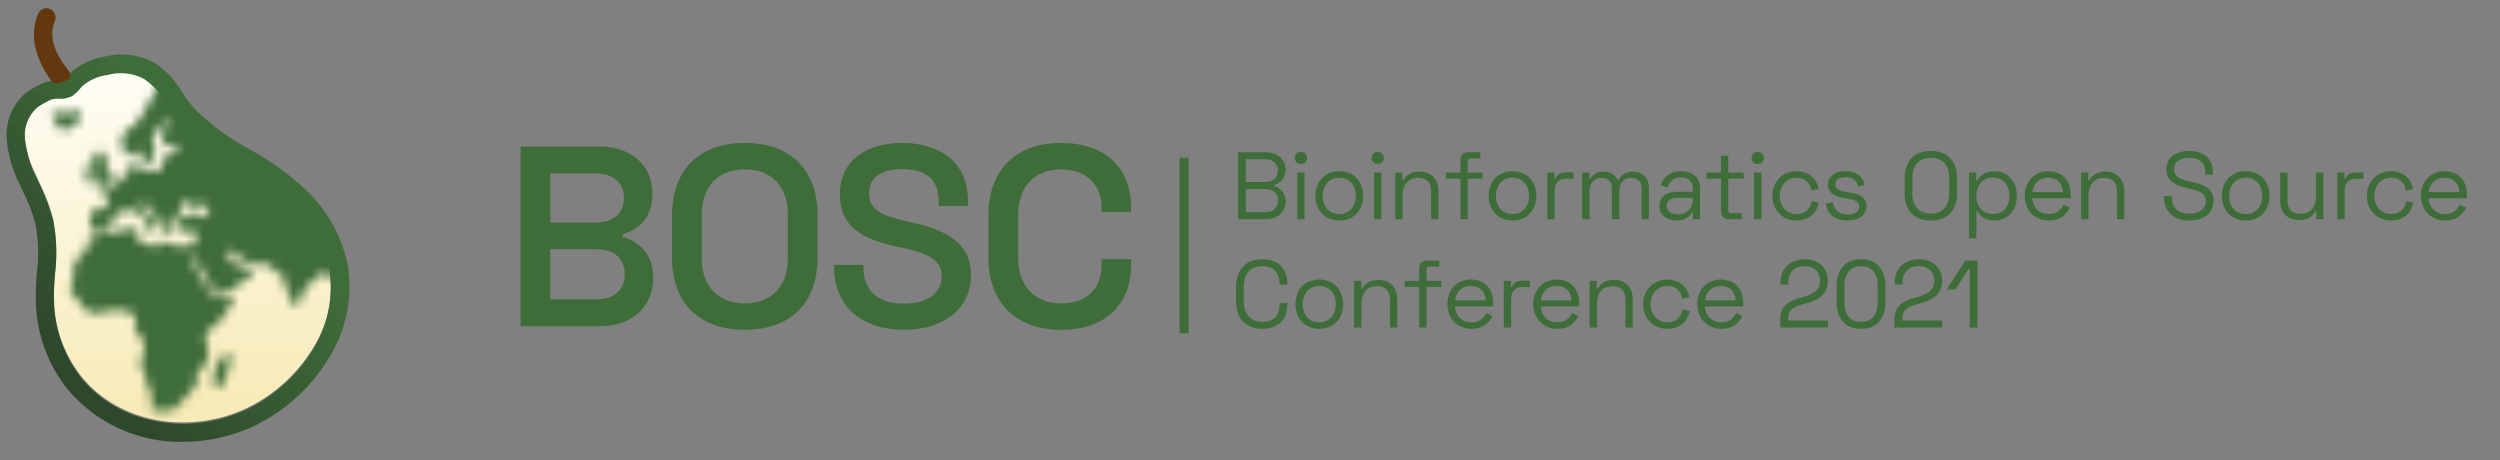 <svg width="277" height="51" viewBox="0 0 277 51" fill="none" xmlns="http://www.w3.org/2000/svg">
<rect x="0" y="0" width="277" height="51" fill="#808080" stroke="none"/>
<path d="M27.331 45.224C30.538 43.678 33.198 41.195 34.961 38.104C36.425 35.55 36.966 32.569 36.491 29.664C35.905 26.913 34.512 24.4 32.491 22.444C30.706 20.782 28.717 19.354 26.571 18.194C24.215 16.923 22.042 15.338 20.111 13.484C19.502 12.811 18.95 12.089 18.461 11.324C17.84 10.219 16.97 9.275 15.921 8.564C14.685 7.935 13.259 7.789 11.921 8.154C10.863 8.286 9.869 8.736 9.071 9.444L8.941 9.604C8.724 9.878 8.476 10.126 8.201 10.344L8.071 10.454L7.921 10.524C7.475 10.742 6.976 10.832 6.481 10.784H6.231C5.876 10.803 5.532 10.914 5.231 11.104C4.826 11.299 4.441 11.533 4.081 11.804C3.624 12.226 3.267 12.745 3.037 13.323C2.807 13.901 2.709 14.523 2.751 15.144C2.89 16.637 3.314 18.09 4.001 19.424L4.351 20.194C4.995 21.479 5.508 22.826 5.881 24.214C6.271 26.189 6.346 28.215 6.101 30.214C5.988 31.407 5.955 32.606 6.001 33.804C6.182 36.725 7.262 39.519 9.091 41.804C13.181 46.804 20.861 48.254 27.331 45.224Z" fill="url(#paint0_linear)"/>
<path d="M38.532 29.377C37.879 26.224 36.289 23.342 33.972 21.107C32.067 19.325 29.943 17.793 27.652 16.547C25.464 15.363 23.446 13.889 21.652 12.167C21.12 11.575 20.638 10.939 20.212 10.267C19.429 8.899 18.328 7.739 17.002 6.887C15.331 6.014 13.395 5.796 11.572 6.277C10.098 6.499 8.731 7.178 7.662 8.217C6.672 6.957 5.142 4.507 6.052 2.347C6.109 2.225 6.141 2.093 6.146 1.958C6.151 1.824 6.129 1.69 6.081 1.564C6.033 1.438 5.96 1.324 5.867 1.227C5.773 1.13 5.661 1.053 5.537 1C5.413 0.948 5.28 0.921 5.146 0.921C5.011 0.921 4.878 0.949 4.754 1.002C4.63 1.054 4.518 1.132 4.425 1.229C4.332 1.326 4.26 1.441 4.212 1.567C3.012 4.397 4.532 7.317 5.742 8.957C5.226 9.034 4.728 9.204 4.272 9.457C3.728 9.708 3.215 10.02 2.742 10.387C2.05 11.013 1.51 11.789 1.163 12.655C0.817 13.522 0.673 14.456 0.742 15.387C0.885 17.13 1.367 18.829 2.162 20.387L2.522 21.167C3.106 22.314 3.575 23.517 3.922 24.757C4.262 26.537 4.319 28.359 4.092 30.157C3.972 31.44 3.939 32.729 3.992 34.017C4.195 37.366 5.432 40.57 7.532 43.187C9.097 45.033 11.052 46.509 13.257 47.507C15.463 48.505 17.862 49 20.282 48.957C23.006 48.955 25.696 48.354 28.162 47.197C31.74 45.474 34.711 42.705 36.682 39.257C38.431 36.28 39.086 32.785 38.532 29.377ZM34.952 38.257C33.189 41.349 30.528 43.831 27.322 45.377C20.852 48.407 13.172 46.957 9.082 41.957C7.252 39.672 6.173 36.878 5.992 33.957C5.945 32.759 5.978 31.56 6.092 30.367C6.336 28.368 6.262 26.343 5.872 24.367C5.498 22.979 4.986 21.632 4.342 20.347L3.992 19.577C3.305 18.244 2.88 16.79 2.742 15.297C2.7 14.676 2.797 14.054 3.027 13.476C3.258 12.898 3.614 12.379 4.072 11.957C4.431 11.686 4.816 11.452 5.222 11.257C5.523 11.067 5.867 10.957 6.222 10.937H6.472C6.967 10.985 7.465 10.895 7.912 10.677L8.062 10.607L8.192 10.497C8.466 10.279 8.714 10.031 8.932 9.757L9.062 9.597C9.86 8.889 10.853 8.439 11.912 8.307C13.25 7.942 14.676 8.088 15.912 8.717C16.961 9.428 17.83 10.373 18.452 11.477C18.94 12.242 19.492 12.964 20.102 13.637C22.032 15.492 24.206 17.076 26.562 18.347C28.707 19.507 30.696 20.935 32.482 22.597C34.503 24.553 35.895 27.066 36.482 29.817C36.956 32.722 36.416 35.703 34.952 38.257Z" fill="url(#paint1_linear)"/>
<mask id="mask0" mask-type="alpha" maskUnits="userSpaceOnUse" x="5" y="8" width="35" height="38">
<path d="M30.288 9.531C30.495 10.22 30.701 10.978 30.012 10.633C28.841 10.014 27.326 9.325 27.808 9.807C28.291 10.289 28.497 10.84 27.739 10.771C26.982 10.702 25.604 10.496 24.984 11.391C24.364 12.287 23.538 12.08 23.331 12.424C23.124 12.769 22.78 14.215 22.16 13.733C21.54 13.32 20.3 11.736 21.333 12.149C22.367 12.562 23.538 12.08 22.573 10.978C21.609 9.876 20.645 10.289 20.231 9.669C19.818 9.049 18.44 8.291 17.407 9.807C16.443 11.322 15.547 13.32 14.996 13.733C14.445 14.146 13.274 14.904 13.481 15.524C13.619 16.144 13.688 17.59 14.307 17.177C14.927 16.764 15.272 16.557 15.547 16.971C15.754 17.384 15.685 18.21 16.167 18.21C16.167 18.21 17.132 17.522 17.201 16.902C17.269 16.282 16.512 15.937 17.063 15.042C17.614 14.146 18.854 12.424 18.578 13.32C18.303 14.146 17.683 15.386 18.165 15.937C18.578 16.488 20.989 15.8 19.887 16.351C18.785 16.902 18.234 17.315 18.027 18.004C17.82 18.693 17.614 19.244 17.063 18.968C16.512 18.693 15.823 18.83 15.547 18.83C15.272 18.83 15.134 17.59 14.652 17.866C14.239 18.142 14.79 19.037 14.307 19.106C13.825 19.175 13.756 19.726 13.205 20.139C12.654 20.552 11.896 21.379 11.414 21.448C10.932 21.517 12.172 22.137 11.965 22.688C11.759 23.308 10.657 23.239 10.243 23.308C9.83 23.377 10.175 24.203 9.968 24.685C9.761 25.168 10.175 25.65 10.863 25.65C11.552 25.65 12.241 25.512 12.31 24.892C12.379 24.272 12.999 23.239 13.481 23.445C13.894 23.652 14.927 23.032 15.134 23.377C15.341 23.721 16.649 24.892 16.512 25.03C16.374 25.168 15.616 25.512 15.892 25.65C15.892 25.65 16.098 25.994 16.236 25.925C16.374 25.856 16.718 24.961 16.925 24.823C17.132 24.685 17.132 24.203 16.856 23.997C16.512 23.79 15.341 22.963 15.616 22.55C15.892 22.137 16.512 23.032 16.787 23.308C17.063 23.583 17.476 23.928 17.476 24.548C17.476 25.168 17.889 25.168 17.889 25.443C17.958 25.788 18.096 25.856 18.44 25.856C18.785 25.788 18.922 25.03 18.785 24.823C18.578 24.616 18.578 24.203 18.991 24.203C19.405 24.203 19.887 23.859 19.887 23.652C19.887 23.445 20.3 22.206 20.576 22.206C20.851 22.206 21.058 22.688 21.127 22.963C21.265 23.239 21.953 22.757 21.816 22.481C21.678 22.206 21.884 22.137 22.091 22.137C22.298 22.137 22.16 22.688 22.298 22.826C22.504 22.963 23.469 23.583 23.124 23.928C22.78 24.272 22.298 24.065 21.953 23.79C21.609 23.514 20.713 23.652 20.438 23.928C20.231 24.203 20.025 24.341 19.611 24.341C19.198 24.341 19.267 25.099 19.611 25.374C19.956 25.719 20.438 25.443 20.782 25.65C21.127 25.856 21.678 25.374 21.747 25.719C21.816 26.063 21.678 27.096 21.333 27.165C20.989 27.234 19.887 27.441 19.129 27.096C18.303 26.752 17.545 26.614 17.476 26.959C17.407 27.372 17.407 27.647 16.856 27.303C16.305 26.959 15.823 26.752 15.478 26.752C15.134 26.752 15.134 26.132 15.203 25.65C15.272 25.168 14.376 25.305 13.825 25.443C13.274 25.581 12.172 25.925 11.483 25.925C10.794 25.925 10.519 26.063 10.381 26.338C10.243 26.614 9.623 26.614 9.623 27.165C9.623 27.716 9.692 27.854 9.141 28.13C8.521 28.336 8.384 29.438 8.108 29.714C7.832 29.989 8.384 30.678 8.108 31.091C7.832 31.436 7.557 32.4 8.039 32.607C8.521 32.813 9.003 33.778 9.21 34.122C9.417 34.467 10.175 34.811 10.932 34.673C11.69 34.535 13.068 34.122 13.825 34.467C14.583 34.811 15.341 34.742 14.996 35.431C14.583 36.12 15.203 37.015 15.685 37.497C16.167 37.98 16.029 39.219 15.754 39.564C15.478 39.977 15.547 40.666 15.823 41.01C16.098 41.355 16.236 42.181 16.236 42.457C16.236 42.801 16.787 43.421 16.856 44.041C16.925 44.73 16.443 45.488 17.063 45.488C17.683 45.488 19.267 45.557 19.405 45.281C19.543 45.006 20.782 43.904 21.127 43.421C21.471 42.939 22.16 42.112 21.953 41.63C21.54 41.286 21.816 40.941 22.504 40.666C23.193 40.391 23.193 38.462 22.849 37.98C22.504 37.497 23.124 36.326 23.882 35.982C24.64 35.638 26.431 32.469 25.88 32.745C25.26 33.02 24.089 33.227 23.675 32.951C23.262 32.676 20.851 28.543 21.196 28.267C21.54 27.992 23.469 32.056 23.813 32.538C24.158 33.089 27.395 31.091 27.808 30.609C28.153 30.127 27.602 29.645 27.395 29.645C27.188 29.645 26.431 29.163 26.224 29.438C26.017 29.714 24.64 27.441 25.122 27.647C25.604 27.854 26.637 28.543 27.602 29.094C28.566 29.645 29.668 28.749 30.288 29.783C30.977 30.816 31.39 30.127 31.321 30.609C31.252 31.091 32.148 33.089 32.492 33.709C32.768 34.329 33.388 33.433 33.457 32.745C33.526 31.987 34.972 30.816 35.523 30.403C36.005 29.989 36.97 30.609 37.107 31.436C37.245 32.262 37.934 31.298 37.934 31.918C37.934 32.607 37.796 33.502 38.278 34.329C39.243 31.918 39.725 29.507 39.725 26.89C39.725 19.588 35.936 13.182 30.288 9.531" fill="#3F6D3A"/>
<path d="M8.315 12.149C7.901 12.287 7.488 12.769 6.937 12.493C6.386 12.218 5.215 12.631 5.973 13.251C6.662 13.94 6.386 14.353 7.075 14.422C7.764 14.491 8.177 13.527 8.659 13.595C9.141 13.664 8.797 12.011 8.315 12.149Z" fill="#3F6D3A"/>
<path d="M25.053 39.082C24.571 39.151 24.709 40.115 24.158 40.253C23.675 40.391 24.089 40.804 23.813 41.148C23.607 41.493 23.469 42.319 23.813 42.733C24.158 43.215 24.295 43.215 24.709 42.457C25.122 41.768 26.086 39.013 25.053 39.082Z" fill="#3F6D3A"/>
<path d="M11.208 16.764C11.001 16.764 10.794 16.902 10.588 16.902C10.381 16.971 10.243 17.246 10.243 17.522C10.243 17.866 10.794 17.935 10.588 18.142C10.381 18.348 9.279 18.555 9.417 18.899C9.555 19.244 9.761 19.519 9.555 19.864C9.348 20.208 9.761 20.277 10.175 20.139C10.588 20.001 10.863 19.519 10.794 19.244C10.726 18.899 11.414 18.83 11.208 19.106C11.001 19.381 10.657 20.07 10.863 20.277C11.07 20.484 10.312 20.828 10.588 20.966C10.863 21.104 11.621 20.415 12.034 20.552C12.448 20.69 12.585 20.415 12.654 20.07C12.723 19.657 12.103 19.175 11.897 18.693C11.69 18.142 11.828 16.764 11.208 16.764" fill="#3F6D3A"/>
</mask>
<g mask="url(#mask0)">
<path d="M27.331 45.224C30.538 43.678 33.198 41.195 34.961 38.104C36.425 35.55 36.966 32.569 36.491 29.664C35.905 26.913 34.512 24.4 32.491 22.444C30.706 20.782 28.717 19.354 26.571 18.194C24.215 16.923 22.042 15.338 20.111 13.484C19.502 12.811 18.95 12.089 18.461 11.324C17.84 10.219 16.97 9.275 15.921 8.564C14.685 7.935 13.259 7.789 11.921 8.154C10.863 8.286 9.869 8.736 9.071 9.444L8.941 9.604C8.724 9.878 8.476 10.126 8.201 10.344L8.071 10.454L7.921 10.524C7.475 10.742 6.976 10.832 6.481 10.784H6.231C5.876 10.803 5.532 10.914 5.231 11.104C4.826 11.299 4.441 11.533 4.081 11.804C3.624 12.226 3.267 12.745 3.037 13.323C2.807 13.901 2.709 14.523 2.751 15.144C2.89 16.637 3.314 18.09 4.001 19.424L4.351 20.194C4.995 21.479 5.508 22.826 5.881 24.214C6.271 26.189 6.346 28.215 6.101 30.214C5.988 31.407 5.955 32.606 6.001 33.804C6.182 36.725 7.262 39.519 9.091 41.804C13.181 46.804 20.861 48.254 27.331 45.224Z" fill="#3F6D3A"/>
</g>
<path d="M5.665 8.921C4.455 7.281 3.015 4.397 4.215 1.567C4.263 1.441 4.336 1.326 4.429 1.229C4.522 1.132 4.634 1.054 4.757 1.002C4.881 0.949 5.014 0.921 5.149 0.921C5.284 0.921 5.417 0.948 5.541 1C5.665 1.053 5.777 1.13 5.87 1.227C5.963 1.324 6.036 1.438 6.084 1.564C6.133 1.69 6.155 1.824 6.15 1.958C6.145 2.093 6.113 2.225 6.055 2.347C5.145 4.507 6.675 6.661 7.665 7.921C7.665 7.921 8.084 8.655 7.228 8.957C6.522 9.206 6.165 9.421 5.665 8.921Z" fill="#65370E"/>
<path d="M137.18 16.871V24.288H140.232C141.503 24.288 142.446 23.557 142.446 22.306C142.446 21.257 141.736 20.759 141.175 20.611V20.505C141.726 20.325 142.436 19.859 142.436 18.81C142.436 17.613 141.503 16.871 140.253 16.871H137.18ZM138.039 17.644H140.168C141.037 17.644 141.588 18.153 141.588 18.884C141.588 19.647 141.069 20.166 140.179 20.166H138.039V17.644ZM138.039 20.95H140.147C141.09 20.95 141.609 21.448 141.609 22.222C141.609 22.974 141.09 23.514 140.189 23.514H138.039V20.95ZM143.454 17.496C143.454 17.888 143.741 18.174 144.133 18.174C144.525 18.174 144.821 17.888 144.821 17.496C144.821 17.114 144.525 16.828 144.133 16.828C143.741 16.828 143.454 17.114 143.454 17.496ZM144.546 19.117H143.73V24.288H144.546V19.117ZM145.75 21.703C145.75 23.324 146.821 24.436 148.389 24.436C149.957 24.436 151.038 23.324 151.038 21.703C151.038 20.071 149.957 18.969 148.389 18.969C146.821 18.969 145.75 20.071 145.75 21.703ZM146.556 21.703C146.556 20.526 147.287 19.689 148.389 19.689C149.491 19.689 150.222 20.494 150.222 21.703C150.222 22.9 149.491 23.716 148.389 23.716C147.287 23.716 146.556 22.932 146.556 21.703ZM151.97 17.496C151.97 17.888 152.257 18.174 152.649 18.174C153.041 18.174 153.337 17.888 153.337 17.496C153.337 17.114 153.041 16.828 152.649 16.828C152.257 16.828 151.97 17.114 151.97 17.496ZM153.062 19.117H152.246V24.288H153.062V19.117ZM154.595 19.117V24.288H155.411V21.671C155.411 20.378 156.121 19.71 157.117 19.71C158.007 19.71 158.568 20.166 158.568 21.204V24.288H159.374V21.151C159.374 19.763 158.462 19.011 157.329 19.011C156.258 19.011 155.739 19.498 155.496 19.986H155.39V19.117H154.595ZM160.201 19.117V19.795H161.811V24.288H162.627V19.795H164.269V19.117H162.627V17.867C162.627 17.655 162.733 17.549 162.924 17.549H164.026V16.871H162.659C162.14 16.871 161.811 17.199 161.811 17.74V19.117H160.201ZM164.945 21.703C164.945 23.324 166.015 24.436 167.583 24.436C169.152 24.436 170.232 23.324 170.232 21.703C170.232 20.071 169.152 18.969 167.583 18.969C166.015 18.969 164.945 20.071 164.945 21.703ZM165.75 21.703C165.75 20.526 166.481 19.689 167.583 19.689C168.685 19.689 169.416 20.494 169.416 21.703C169.416 22.9 168.685 23.716 167.583 23.716C166.481 23.716 165.75 22.932 165.75 21.703ZM172.235 19.117H171.441V24.288H172.256V21.109C172.256 20.219 172.744 19.806 173.507 19.806H174.344V19.096H173.634C172.945 19.096 172.543 19.297 172.341 19.795H172.235V19.117ZM175.311 19.117V24.288H176.126V21.162C176.126 20.219 176.677 19.71 177.43 19.71C178.171 19.71 178.595 20.155 178.595 20.844V24.288H179.411V21.162C179.411 20.219 179.962 19.71 180.725 19.71C181.456 19.71 181.891 20.155 181.891 20.844V24.288H182.696V20.781C182.696 19.689 181.965 19.011 180.948 19.011C180.111 19.011 179.623 19.382 179.326 19.954H179.22C178.998 19.424 178.5 19.011 177.695 19.011C176.921 19.011 176.455 19.34 176.211 19.795H176.105V19.117H175.311ZM184.019 20.547L184.782 20.781C184.941 20.124 185.418 19.657 186.266 19.657C187.124 19.657 187.558 20.124 187.558 20.865V21.247H185.789C184.687 21.247 183.861 21.766 183.861 22.815C183.861 23.853 184.687 24.436 185.768 24.436C186.785 24.436 187.23 23.959 187.463 23.546H187.58V24.288H188.364V20.908C188.364 19.689 187.58 18.969 186.266 18.969C184.963 18.969 184.263 19.679 184.019 20.547ZM184.666 22.804C184.666 22.222 185.153 21.914 185.821 21.914H187.558V22.041C187.558 23.112 186.88 23.758 185.884 23.758C185.153 23.758 184.666 23.387 184.666 22.804ZM189.088 19.795H190.688V23.419C190.688 23.959 191.017 24.288 191.536 24.288H192.967V23.61H191.79C191.6 23.61 191.494 23.504 191.494 23.292V19.795H193.2V19.117H191.494V17.263H190.688V19.117H189.088V19.795ZM194.075 17.496C194.075 17.888 194.361 18.174 194.753 18.174C195.145 18.174 195.441 17.888 195.441 17.496C195.441 17.114 195.145 16.828 194.753 16.828C194.361 16.828 194.075 17.114 194.075 17.496ZM195.166 19.117H194.35V24.288H195.166V19.117ZM196.37 21.703C196.37 23.302 197.547 24.436 199.051 24.436C200.46 24.436 201.298 23.567 201.531 22.465L200.736 22.285C200.598 23.112 200.058 23.716 199.062 23.716C198.002 23.716 197.197 22.889 197.197 21.703C197.197 20.516 197.992 19.689 199.051 19.689C199.994 19.689 200.598 20.272 200.704 21.109L201.499 20.94C201.319 19.848 200.429 18.969 199.041 18.969C197.547 18.969 196.37 20.092 196.37 21.703ZM202.543 20.452C202.543 21.374 203.305 21.787 204.28 21.946L204.81 22.02C205.562 22.148 206.007 22.359 206.007 22.879C206.007 23.419 205.509 23.779 204.715 23.779C203.92 23.779 203.242 23.451 203.072 22.391L202.299 22.571C202.49 23.853 203.433 24.436 204.715 24.436C205.976 24.436 206.802 23.843 206.802 22.836C206.802 21.819 205.997 21.501 204.937 21.321L204.407 21.247C203.793 21.141 203.348 20.929 203.348 20.431C203.348 19.912 203.793 19.626 204.503 19.626C205.202 19.626 205.721 19.922 205.87 20.685L206.622 20.484C206.41 19.53 205.668 18.969 204.503 18.969C203.305 18.969 202.543 19.53 202.543 20.452ZM211.035 19.732V21.427C211.035 23.387 212.169 24.436 213.939 24.436C215.708 24.436 216.842 23.387 216.842 21.427V19.732C216.842 17.771 215.708 16.722 213.939 16.722C212.169 16.722 211.035 17.771 211.035 19.732ZM211.894 19.689C211.894 18.322 212.646 17.485 213.939 17.485C215.221 17.485 215.973 18.322 215.973 19.689V21.469C215.973 22.836 215.221 23.663 213.939 23.663C212.646 23.663 211.894 22.836 211.894 21.469V19.689ZM218.17 26.407H218.986V23.419H219.092C219.389 23.928 219.95 24.436 221.02 24.436C222.377 24.436 223.468 23.366 223.468 21.703C223.468 20.028 222.377 18.969 221.02 18.969C219.95 18.969 219.389 19.477 219.071 20.007H218.965V19.117H218.17V26.407ZM220.819 23.716C219.749 23.716 218.975 22.942 218.975 21.703C218.975 20.463 219.749 19.679 220.819 19.679C221.9 19.679 222.641 20.452 222.641 21.703C222.641 22.953 221.9 23.716 220.819 23.716ZM224.34 21.66C224.34 23.249 225.399 24.436 227.01 24.436C228.419 24.436 229.012 23.642 229.341 23.027L228.641 22.667C228.366 23.239 227.91 23.716 227.01 23.716C225.971 23.716 225.251 23.016 225.177 21.957H229.426V21.522C229.426 19.944 228.398 18.969 226.936 18.969C225.431 18.969 224.34 20.102 224.34 21.66ZM225.187 21.279C225.304 20.304 225.961 19.689 226.936 19.689C227.889 19.689 228.535 20.251 228.588 21.279H225.187ZM230.587 19.117V24.288H231.403V21.671C231.403 20.378 232.113 19.71 233.109 19.71C233.999 19.71 234.56 20.166 234.56 21.204V24.288H235.366V21.151C235.366 19.763 234.454 19.011 233.321 19.011C232.251 19.011 231.731 19.498 231.488 19.986H231.382V19.117H230.587ZM242.554 16.722C241.06 16.722 240.032 17.496 240.032 18.736C240.032 19.986 240.891 20.494 242.194 20.802L242.755 20.94C243.751 21.173 244.408 21.469 244.408 22.285C244.408 23.101 243.741 23.673 242.575 23.673C241.42 23.673 240.626 23.09 240.626 21.798V21.724H239.767V21.798C239.767 23.567 240.965 24.436 242.575 24.436C244.196 24.436 245.256 23.567 245.256 22.275C245.256 20.971 244.292 20.484 243.01 20.187L242.438 20.049C241.452 19.816 240.891 19.541 240.891 18.725C240.891 17.93 241.548 17.485 242.554 17.485C243.582 17.485 244.334 17.93 244.334 19.011V19.361H245.192V19.011C245.192 17.496 244.048 16.722 242.554 16.722ZM246.183 21.703C246.183 23.324 247.254 24.436 248.822 24.436C250.39 24.436 251.471 23.324 251.471 21.703C251.471 20.071 250.39 18.969 248.822 18.969C247.254 18.969 246.183 20.071 246.183 21.703ZM246.989 21.703C246.989 20.526 247.72 19.689 248.822 19.689C249.924 19.689 250.655 20.494 250.655 21.703C250.655 22.9 249.924 23.716 248.822 23.716C247.72 23.716 246.989 22.932 246.989 21.703ZM257.426 24.288V19.117H256.621V21.734C256.621 23.027 255.9 23.695 254.915 23.695C254.014 23.695 253.452 23.239 253.452 22.201V19.117H252.647V22.253C252.647 23.642 253.558 24.383 254.692 24.383C255.762 24.383 256.282 23.906 256.536 23.419H256.642V24.288H257.426ZM259.765 19.117H258.97V24.288H259.786V21.109C259.786 20.219 260.274 19.806 261.036 19.806H261.874V19.096H261.164C260.475 19.096 260.072 19.297 259.871 19.795H259.765V19.117ZM262.243 21.703C262.243 23.302 263.419 24.436 264.923 24.436C266.333 24.436 267.17 23.567 267.403 22.465L266.608 22.285C266.47 23.112 265.93 23.716 264.934 23.716C263.874 23.716 263.069 22.889 263.069 21.703C263.069 20.516 263.864 19.689 264.923 19.689C265.866 19.689 266.47 20.272 266.576 21.109L267.371 20.94C267.191 19.848 266.301 18.969 264.913 18.969C263.419 18.969 262.243 20.092 262.243 21.703ZM268.244 21.66C268.244 23.249 269.304 24.436 270.914 24.436C272.323 24.436 272.917 23.642 273.245 23.027L272.546 22.667C272.27 23.239 271.815 23.716 270.914 23.716C269.876 23.716 269.155 23.016 269.081 21.957H273.33V21.522C273.33 19.944 272.302 18.969 270.84 18.969C269.335 18.969 268.244 20.102 268.244 21.66ZM269.092 21.279C269.208 20.304 269.865 19.689 270.84 19.689C271.794 19.689 272.44 20.251 272.493 21.279H269.092ZM136.947 33.353C136.947 35.313 138.049 36.436 139.872 36.436C141.588 36.436 142.627 35.43 142.627 33.798V33.586H141.768V33.808C141.768 34.932 141.164 35.663 139.872 35.663C138.579 35.663 137.805 34.815 137.805 33.374V31.785C137.805 30.344 138.568 29.485 139.872 29.485C141.101 29.485 141.768 30.248 141.768 31.371V31.541H142.627V31.382C142.627 29.75 141.652 28.722 139.872 28.722C138.07 28.722 136.947 29.846 136.947 31.806V33.353ZM143.536 33.703C143.536 35.324 144.606 36.436 146.174 36.436C147.743 36.436 148.823 35.324 148.823 33.703C148.823 32.071 147.743 30.969 146.174 30.969C144.606 30.969 143.536 32.071 143.536 33.703ZM144.341 33.703C144.341 32.526 145.072 31.689 146.174 31.689C147.276 31.689 148.007 32.495 148.007 33.703C148.007 34.9 147.276 35.716 146.174 35.716C145.072 35.716 144.341 34.932 144.341 33.703ZM150.032 31.117V36.288H150.847V33.671C150.847 32.378 151.557 31.71 152.553 31.71C153.443 31.71 154.005 32.166 154.005 33.204V36.288H154.81V33.151C154.81 31.763 153.899 31.011 152.765 31.011C151.695 31.011 151.176 31.498 150.932 31.986H150.826V31.117H150.032ZM155.637 31.117V31.795H157.248V36.288H158.064V31.795H159.706V31.117H158.064V29.867C158.064 29.655 158.17 29.549 158.361 29.549H159.462V28.871H158.096C157.576 28.871 157.248 29.199 157.248 29.74V31.117H155.637ZM160.371 33.66C160.371 35.249 161.431 36.436 163.041 36.436C164.451 36.436 165.044 35.642 165.372 35.027L164.673 34.667C164.398 35.239 163.942 35.716 163.041 35.716C162.003 35.716 161.282 35.016 161.208 33.957H165.457V33.522C165.457 31.944 164.429 30.969 162.967 30.969C161.463 30.969 160.371 32.102 160.371 33.66ZM161.219 33.279C161.335 32.304 161.992 31.689 162.967 31.689C163.921 31.689 164.567 32.251 164.62 33.279H161.219ZM167.413 31.117H166.619V36.288H167.435V33.109C167.435 32.219 167.922 31.806 168.685 31.806H169.522V31.096H168.812C168.123 31.096 167.721 31.297 167.519 31.795H167.413V31.117ZM169.881 33.66C169.881 35.249 170.94 36.436 172.551 36.436C173.96 36.436 174.553 35.642 174.882 35.027L174.182 34.667C173.907 35.239 173.451 35.716 172.551 35.716C171.512 35.716 170.792 35.016 170.718 33.957H174.967V33.522C174.967 31.944 173.939 30.969 172.477 30.969C170.972 30.969 169.881 32.102 169.881 33.66ZM170.728 33.279C170.845 32.304 171.502 31.689 172.477 31.689C173.43 31.689 174.077 32.251 174.129 33.279H170.728ZM176.128 31.117V36.288H176.944V33.671C176.944 32.378 177.654 31.71 178.65 31.71C179.54 31.71 180.101 32.166 180.101 33.204V36.288H180.907V33.151C180.907 31.763 179.996 31.011 178.862 31.011C177.792 31.011 177.272 31.498 177.029 31.986H176.923V31.117H176.128ZM182.06 33.703C182.06 35.302 183.236 36.436 184.741 36.436C186.15 36.436 186.987 35.567 187.22 34.465L186.425 34.285C186.288 35.112 185.747 35.716 184.751 35.716C183.692 35.716 182.886 34.889 182.886 33.703C182.886 32.516 183.681 31.689 184.741 31.689C185.684 31.689 186.288 32.272 186.394 33.109L187.188 32.94C187.008 31.848 186.118 30.969 184.73 30.969C183.236 30.969 182.06 32.092 182.06 33.703ZM188.061 33.66C188.061 35.249 189.121 36.436 190.731 36.436C192.141 36.436 192.734 35.642 193.062 35.027L192.363 34.667C192.088 35.239 191.632 35.716 190.731 35.716C189.693 35.716 188.972 35.016 188.898 33.957H193.147V33.522C193.147 31.944 192.119 30.969 190.657 30.969C189.153 30.969 188.061 32.102 188.061 33.66ZM188.909 33.279C189.025 32.304 189.682 31.689 190.657 31.689C191.611 31.689 192.257 32.251 192.31 33.279H188.909ZM197.282 31.276V31.53H198.14V31.318C198.14 30.121 198.903 29.485 199.963 29.485C200.98 29.485 201.668 30.089 201.668 31.107C201.668 32.113 200.937 32.622 199.719 32.929C198.257 33.289 197.25 33.861 197.25 35.377V36.288H202.537V35.514H198.129V35.292C198.129 34.211 198.85 33.946 200.132 33.607C201.647 33.215 202.537 32.495 202.537 31.117C202.537 29.665 201.435 28.722 199.963 28.722C198.468 28.722 197.282 29.644 197.282 31.276ZM203.502 31.742V33.416C203.502 35.398 204.52 36.436 206.204 36.436C207.889 36.436 208.906 35.398 208.906 33.416V31.742C208.906 29.782 207.889 28.722 206.204 28.722C204.52 28.722 203.502 29.782 203.502 31.742ZM204.361 31.689C204.361 30.333 204.996 29.485 206.204 29.485C207.412 29.485 208.048 30.322 208.048 31.689V33.469C208.048 34.826 207.455 35.663 206.204 35.663C204.975 35.663 204.361 34.847 204.361 33.469V31.689ZM209.937 31.276V31.53H210.795V31.318C210.795 30.121 211.558 29.485 212.618 29.485C213.635 29.485 214.323 30.089 214.323 31.107C214.323 32.113 213.592 32.622 212.374 32.929C210.912 33.289 209.905 33.861 209.905 35.377V36.288H215.192V35.514H210.784V35.292C210.784 34.211 211.505 33.946 212.787 33.607C214.302 33.215 215.192 32.495 215.192 31.117C215.192 29.665 214.09 28.722 212.618 28.722C211.124 28.722 209.937 29.644 209.937 31.276ZM217.757 28.871L215.681 32.081H216.645L218.118 29.803H218.245V36.288H219.103L219.114 28.871H217.757Z" fill="#3F6D3A"/>
<path d="M57.675 16.237V36.145H66.491C69.904 36.145 72.378 34.126 72.378 30.77C72.378 27.869 70.444 26.646 68.994 26.248V25.963C70.444 25.537 72.293 24.371 72.293 21.498C72.293 18.256 69.876 16.237 66.434 16.237H57.675ZM60.974 19.223H66.093C67.913 19.223 69.136 20.276 69.136 21.925C69.136 23.575 67.942 24.655 66.093 24.655H60.974V19.223ZM60.974 27.613H66.093C68.055 27.613 69.222 28.665 69.222 30.4C69.222 32.078 68.055 33.158 66.15 33.158H60.974V27.613ZM74.46 23.83V28.551C74.46 33.699 77.617 36.543 82.537 36.543C87.457 36.543 90.585 33.699 90.585 28.551V23.83C90.585 18.683 87.457 15.839 82.537 15.839C77.617 15.839 74.46 18.683 74.46 23.83ZM77.759 23.717C77.759 20.702 79.522 18.768 82.537 18.768C85.523 18.768 87.286 20.702 87.286 23.717V28.665C87.286 31.68 85.523 33.614 82.537 33.614C79.522 33.614 77.759 31.68 77.759 28.665V23.717ZM99.96 15.839C95.779 15.839 93.049 17.972 93.049 21.527C93.049 25.053 95.381 26.447 99.334 27.328L100.273 27.527C102.861 28.125 104.339 28.779 104.339 30.599C104.339 32.391 102.889 33.642 100.159 33.642C97.4 33.642 95.665 32.334 95.665 29.604V29.348H92.423V29.604C92.423 34.069 95.637 36.543 100.159 36.543C104.681 36.543 107.581 34.097 107.581 30.514C107.581 26.93 104.908 25.48 100.927 24.627L99.988 24.399C97.486 23.83 96.291 23.119 96.291 21.413C96.291 19.735 97.571 18.74 99.96 18.74C102.405 18.74 103.998 19.735 103.998 22.209V22.835H107.24V22.209C107.24 17.972 104.14 15.839 99.96 15.839ZM109.51 28.466C109.51 33.642 112.638 36.543 117.586 36.543C122.478 36.543 125.322 33.727 125.322 29.404V28.722H122.051V29.461C122.051 31.793 120.572 33.614 117.586 33.614C114.629 33.614 112.808 31.68 112.808 28.523V23.859C112.808 20.702 114.6 18.768 117.586 18.768C120.516 18.768 122.051 20.617 122.051 22.949V23.489H125.322V23.006C125.322 18.654 122.535 15.839 117.586 15.839C112.638 15.839 109.51 18.74 109.51 23.916V28.466Z" fill="#3F6D3A"/>
<path d="M131.199 17.471V36.945" stroke="#3F6D3A"/>
<defs>
<linearGradient id="paint0_linear" x1="16.725" y1="44.921" x2="14.725" y2="6.421" gradientUnits="userSpaceOnUse">
<stop stop-color="#F7EBB8"/>
<stop offset="1" stop-color="#FFFEF7"/>
</linearGradient>
<linearGradient id="paint1_linear" x1="36.153" y1="30.132" x2="16.725" y2="48.921" gradientUnits="userSpaceOnUse">
<stop stop-color="#3F6D3A"/>
<stop offset="1" stop-color="#2E482B"/>
</linearGradient>
</defs>
</svg>
